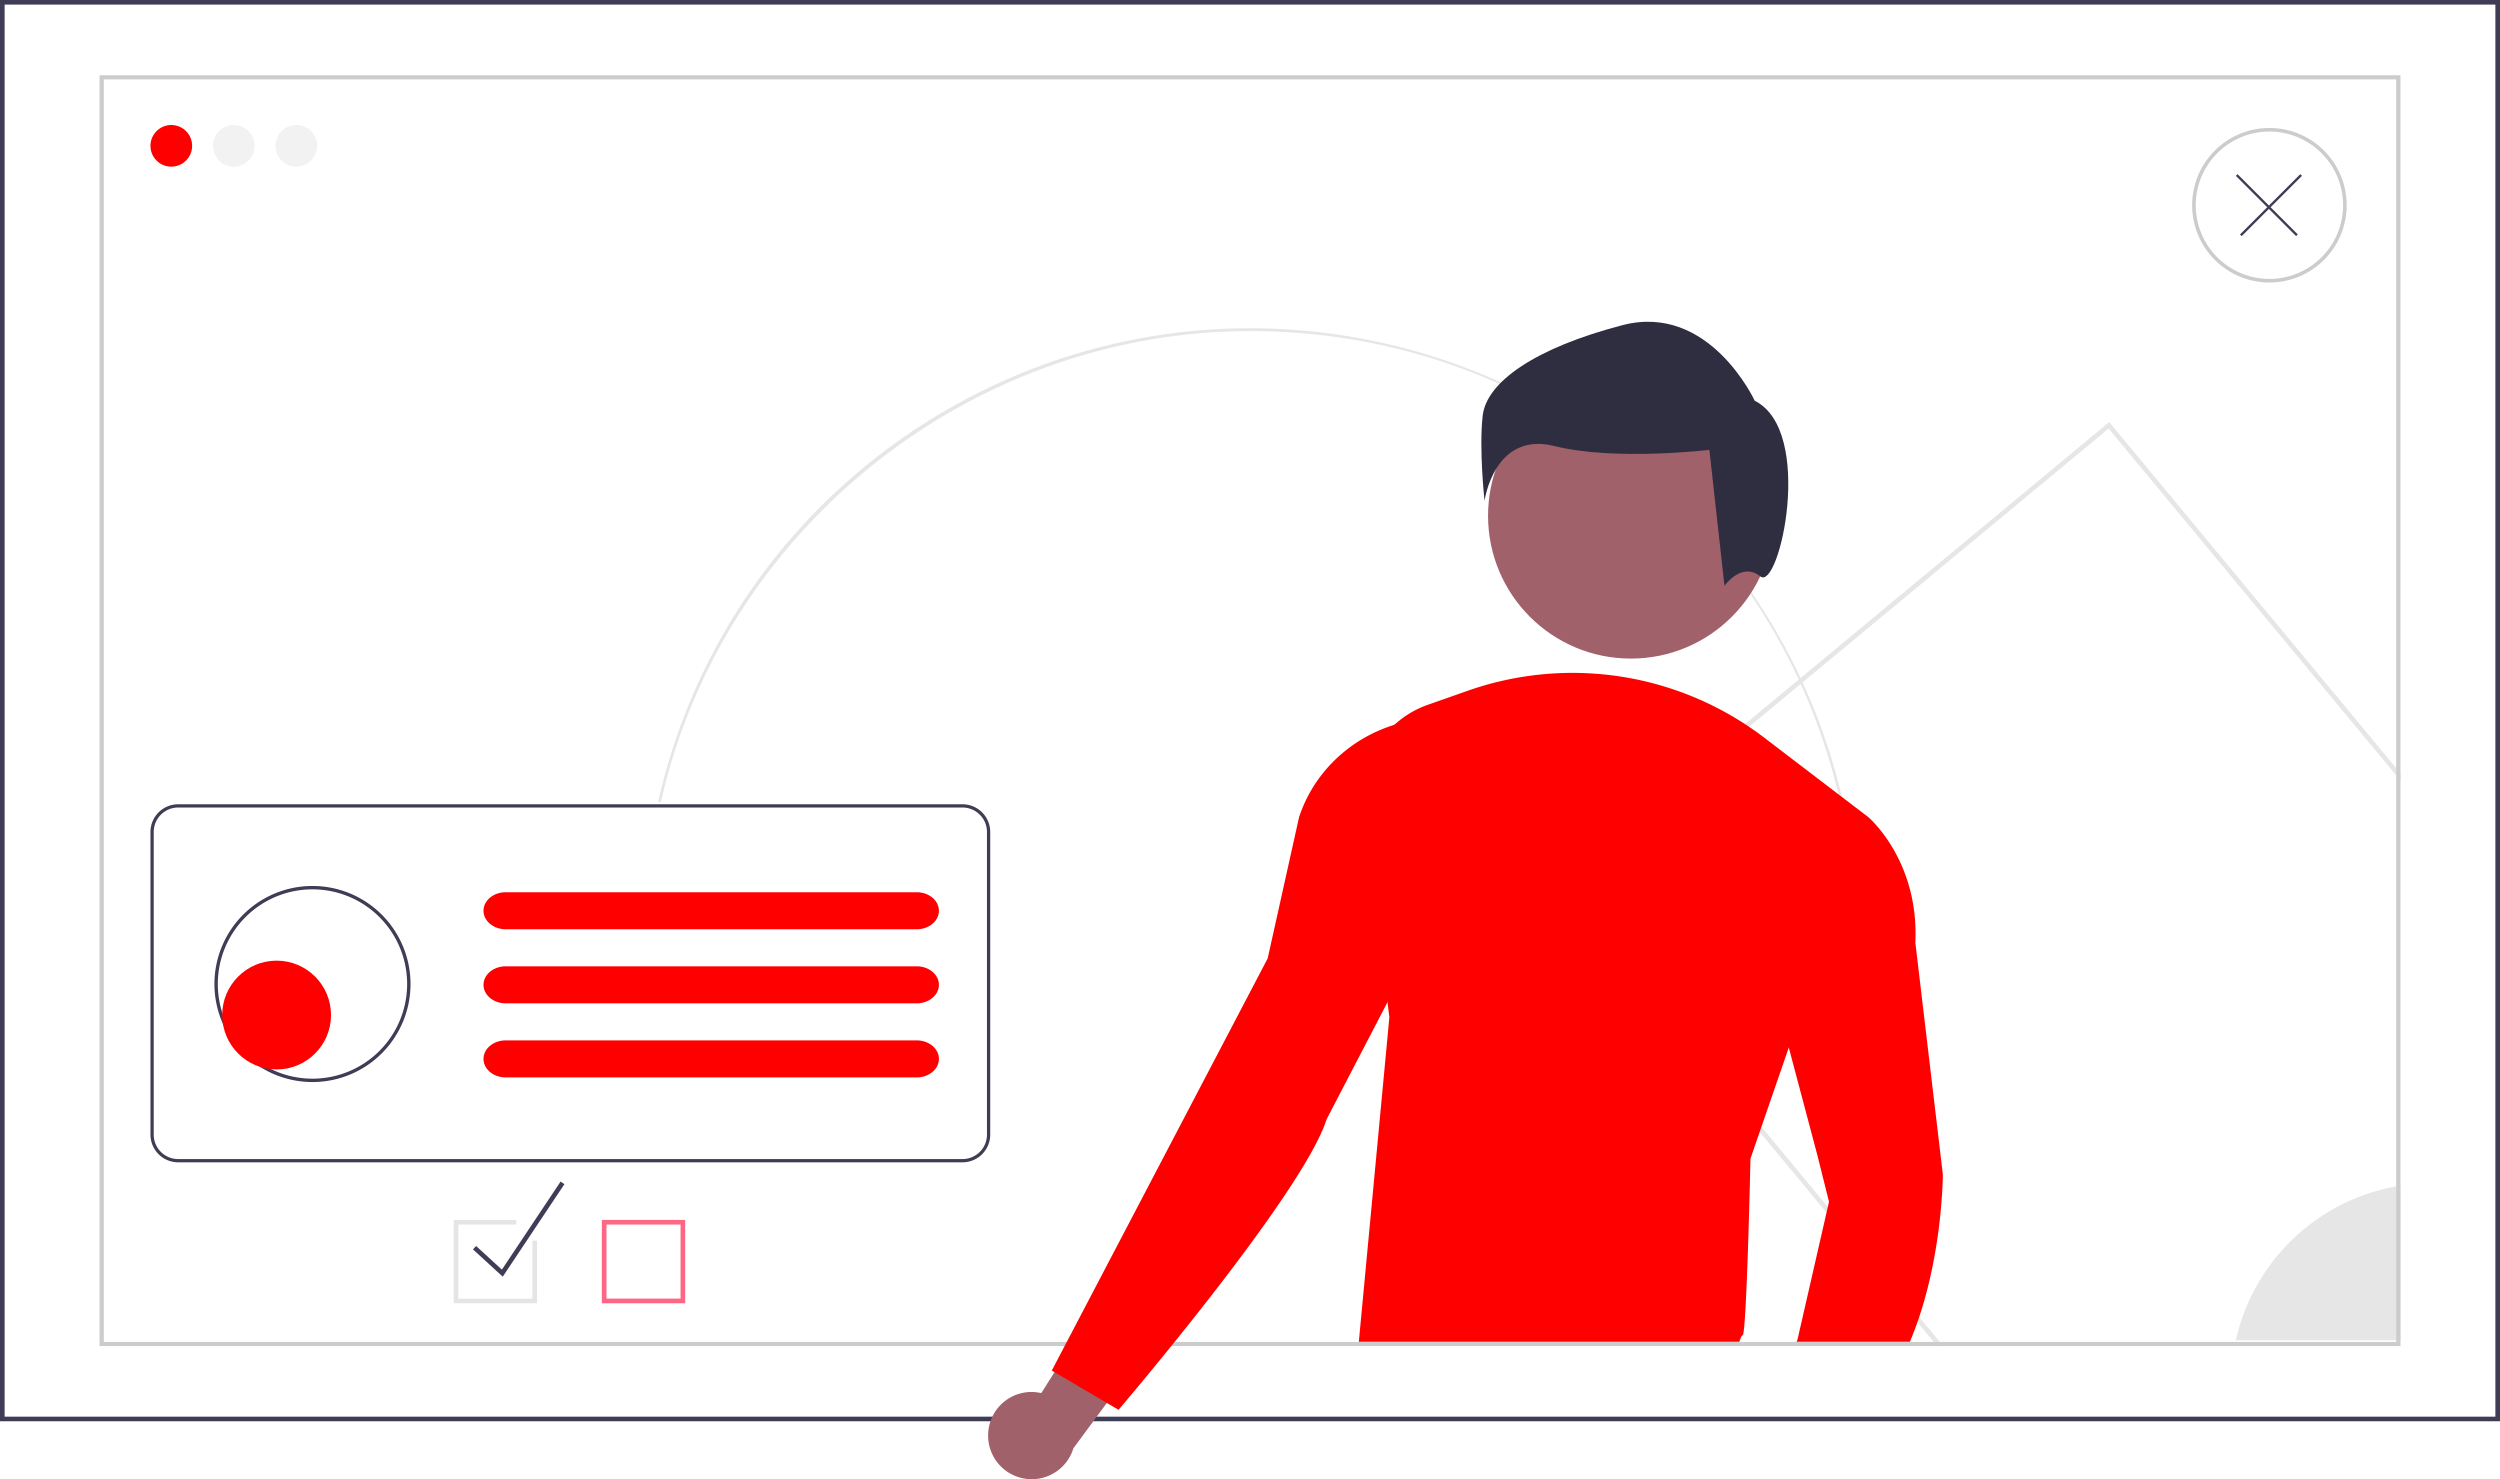 <svg id="b786c040-be29-4860-bc6a-b276c1c1f374" data-name="Layer 1" xmlns="http://www.w3.org/2000/svg" width="1080" height="639.014" viewBox="0 0 1080 639.014"><path id="a513f258-927a-4de2-b47c-f6d8484aa7b1" data-name="Path 103" d="M345.467,477.129l-1.153-.26c31.958-141.342,172.446-230.015,313.788-198.057A262.383,262.383,0,0,1,856,476.169l-1.152.262c-27.208-119.463-131.908-202.9-254.612-202.9C479.14,273.536,371.994,359.159,345.467,477.129Z" transform="translate(-60 -130.493)" fill="#e6e6e6"/><path id="b48e35fb-0fa9-4a6e-a77a-d5ee8c8a325a" data-name="Path 104" d="M1140,744.493H60v-614H1140Zm-1078-2H1138v-610H62Z" transform="translate(-60 -130.493)" fill="#3f3d56"/><circle id="f75cebf4-07f7-4414-ab86-40e5ab2d2599" data-name="Ellipse 12" cx="74" cy="63" r="9" fill="#ff0000"/><circle id="b3bbee1c-ff7e-4047-80a7-543833fb4a02" data-name="Ellipse 13" cx="101" cy="63" r="9" fill="#f2f2f2"/><circle id="b056dc2b-10c3-4366-8b68-ab2b41800264" data-name="Ellipse 14" cx="128" cy="63" r="9" fill="#f2f2f2"/><path id="b7f9e633-caf8-48cc-9bf3-ee1e6a98fd8b" data-name="Path 107" d="M1097,642.708v66.785h-71.119A86.746,86.746,0,0,1,1097,642.708Z" transform="translate(-60 -130.493)" fill="#e6e6e6"/><path id="afff29c9-505b-4418-a373-01de3d3be863" data-name="Path 108" d="M971.82,313.593l-.64-.77L731.79,511.353l-.77.64,165.87,200h2.6L733.84,512.253l237.08-196.61L1097,467.673v-3.14Z" transform="translate(-60 -130.493)" fill="#e6e6e6"/><circle id="f8cef931-c3bb-4037-9a50-1e0fdc7c5e4a" data-name="Ellipse 15" cx="704.534" cy="222.815" r="61.692" fill="#a0616a"/><path id="a345d496-be51-4ced-87e4-88917a587ade" data-name="Path 111" d="M867.086,483.471l-34.33,99.535v.009l-16.545,47.991s-1.689,76.305-3.386,76.305c-.352,0-.853,1.099-1.416,2.832H647.012L660.206,569.952l-.809-6.532-10.32-83.731a41.962,41.962,0,0,1,27.729-44.72l17.245-6.063a136.524,136.524,0,0,1,70.51-5.376l0,0A136.524,136.524,0,0,1,822.171,449.184Z" transform="translate(-60 -130.493)" fill="#ff0000"/><path id="a678a244-be81-46d4-9955-cfd6d99b50a8" data-name="Path 113" d="M818.033,303.605S798.446,261.167,760.9,270.96s-58.761,24.484-60.393,39.174.816,36.726.816,36.726,4.081-30.2,30.2-23.668,66.922,1.632,66.922,1.632l6.529,58.761s7.345-10.61,15.506-4.081S844.149,316.663,818.033,303.605Z" transform="translate(-60 -130.493)" fill="#2f2e41"/><path id="b1de1415-f5bf-440f-a8b8-fa9f905c1360" data-name="Path 114" d="M899.306,637.786s0,38.746-14.241,72.355H836.133l.431-1.135L850.128,649.652l-5.084-20.345-12.288-46.293v-.009a135.33,135.33,0,0,1,1.086-73.281l.556-1.871a34.102,34.102,0,0,1,32.688-24.383h0s22.043,18.656,20.345,54.262Z" transform="translate(-60 -130.493)" fill="#ff0000"/><path id="f1868812-8ac7-4b0c-a438-ab55a4a15b12" data-name="Path 121" d="M1040.387,252.532a33.376,33.376,0,1,1,33.376-33.376v0A33.376,33.376,0,0,1,1040.387,252.532Zm0-65.2a31.824,31.824,0,1,0,31.824,31.824h0A31.824,31.824,0,0,0,1040.387,187.332Z" transform="translate(-60 -130.493)" fill="#ccc"/><path id="b1b186d5-33ae-41a2-a01c-c43193f01a60" data-name="Path 123" d="M1097,711.993H103v-549h994Zm-992.159-1.788h990.318V164.781H104.841Z" transform="translate(-60 -130.493)" fill="#ccc"/><path id="b98eb8ea-1fd7-4cba-9afb-7866ed7d6078" data-name="Path 122" d="M1054.448,206.463l-.729-.729-13.554,13.555-13.555-13.555-.729.729,13.554,13.554-11.75,11.75.729.729,11.75-11.75,11.75,11.75.729-.729-11.75-11.75Z" transform="translate(-60 -130.493)" fill="#3f3d56"/><path id="a9b170f1-abe6-494b-85b0-d8713abcdd5c" data-name="Path 146" d="M475.826,477.939H136.952A11.969,11.969,0,0,0,125,489.891V620.659a11.969,11.969,0,0,0,11.952,11.957H475.826a11.969,11.969,0,0,0,11.952-11.952V489.891A11.969,11.969,0,0,0,475.826,477.939Zm10.546,142.721a10.559,10.559,0,0,1-10.546,10.546H136.952a10.559,10.559,0,0,1-10.546-10.546V489.891a10.559,10.559,0,0,1,10.546-10.546H475.826a10.559,10.559,0,0,1,10.546,10.546Z" transform="translate(-60 -130.493)" fill="#3f3d56"/><path id="b6b39a3c-92e5-4d4e-830c-c9cb70ad8092" data-name="Path 141" d="M456.003,515.938H278.481c-5.156,0-9.39,3.4-9.591,7.686a2.142,2.142,0,0,0-.015.314c.007,4.416,4.3,7.994,9.606,8H456.003c5.305,0,9.606-3.582,9.606-8S461.309,515.938,456.003,515.938Z" transform="translate(-60 -130.493)" fill="#ff0000"/><path id="ae94418e-82bb-46b2-bcad-c3c282755a35" data-name="Path 141-2" d="M456.003,547.939H278.481c-5.156,0-9.39,3.4-9.591,7.686a2.142,2.142,0,0,0-.015.314c.007,4.416,4.3,7.994,9.606,8H456.003c5.305,0,9.606-3.582,9.606-8S461.308,547.939,456.003,547.939Z" transform="translate(-60 -130.493)" fill="#ff0000"/><path id="e8feddc1-03fc-4048-aa80-45fc0ee9652e" data-name="Path 141-3" d="M456.003,579.939H278.481c-5.156,0-9.39,3.4-9.591,7.686a2.142,2.142,0,0,0-.015.314c.007,4.416,4.3,7.994,9.606,8H456.003c5.305,0,9.606-3.582,9.606-8S461.309,579.939,456.003,579.939Z" transform="translate(-60 -130.493)" fill="#ff0000"/><path id="bcd0b27f-9e6f-4dd4-9c6b-301806d9c28e" data-name="Path 140" d="M194.988,597.938a42.353,42.353,0,1,1,42.353-42.353,42.353,42.353,0,0,1-42.353,42.353Zm0-83.245a40.892,40.892,0,1,0,40.892,40.892v0A40.892,40.892,0,0,0,194.988,514.693Z" transform="translate(-60 -130.493)" fill="#3f3d56"/><path id="a4b95a53-3e76-43d9-9905-f39259c2aa97" data-name="Path 118" d="M356,693.493H320v-36h36Zm-34-2h32v-32H322Z" transform="translate(-60 -130.493)" fill="#ff6584"/><path id="b5224a29-3e2c-47b8-aafd-f30a3a8a6089" data-name="Path 119" d="M277.185,682.018,264.324,670.23l1.352-1.474,11.139,10.212,25.353-38.03,1.664,1.11Z" transform="translate(-60 -130.493)" fill="#3f3d56"/><path id="b1af4244-ebcd-4e3e-9659-fd120ece41f1" data-name="Path 120" d="M290,666.493v25H258v-32h25v-2H256v36h36v-27Z" transform="translate(-60 -130.493)" fill="#e5e5e5"/><circle id="aed972d3-7bba-44b7-a5d2-fd1675eb4fbc" data-name="Ellipse 18" cx="119.5" cy="438.5" r="23.5" fill="#ff0000"/><path d="M486.901,749.583a18.724,18.724,0,0,1,22.938-17.267l35.48-56.29,14.269,31.495-35.88,48.625a18.825,18.825,0,0,1-36.808-6.564Z" transform="translate(-60 -130.493)" fill="#a0616a"/><path id="b4b1ee8f-44c7-4e6a-b1f2-73ec029b7adc" data-name="Path 115" d="M672.177,441.361l-1.958.346c-21.997,3.885-40.648,18.905-48.351,39.873q-.346.943-.665,1.897l-13.566,61.044L514.372,722.574l28.831,16.956s79.7-93.266,89.874-125.485l40.967-78.785a25.532,25.532,0,0,0,2.861-12.761l-3.071-79.8A1.413,1.413,0,0,0,672.177,441.361Z" transform="translate(-60 -130.493)" fill="#ff0000"/></svg>